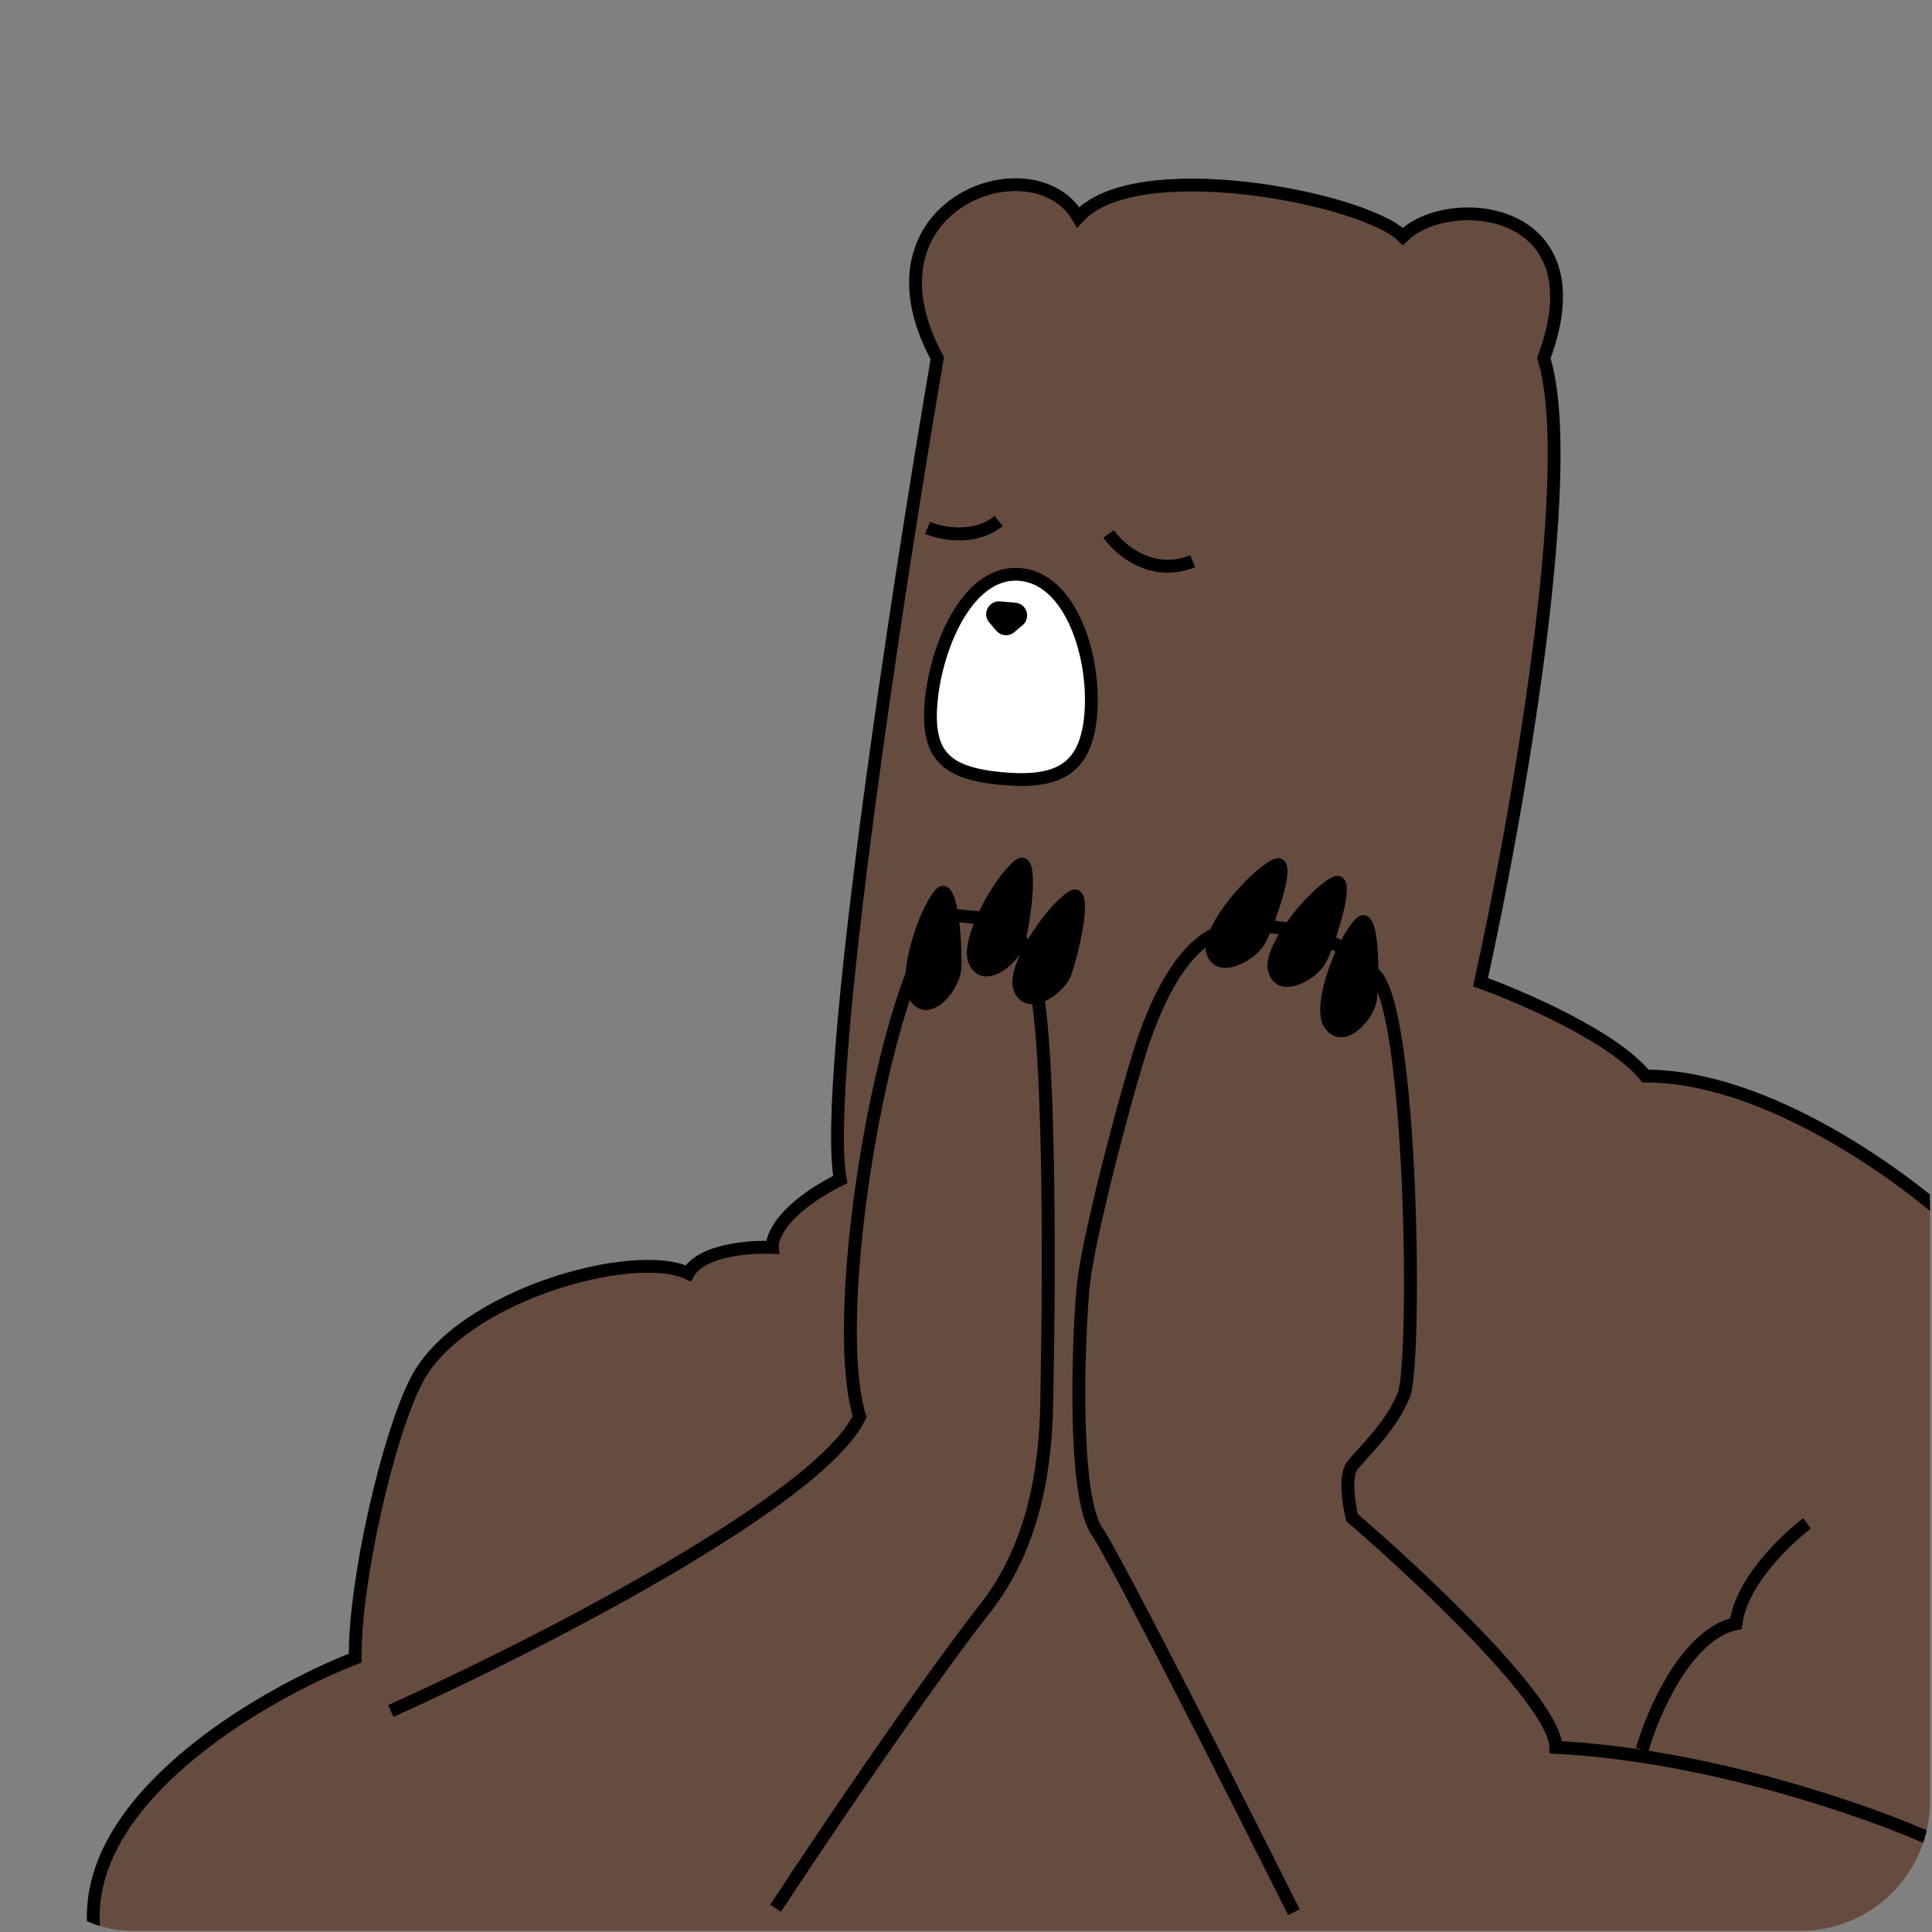 <svg width="476" height="476" viewBox="0 0 476 476" fill="none" xmlns="http://www.w3.org/2000/svg">
<rect x="0" y="0" width="476" height="476" fill="#808080" stroke="none"/>
<g clip-path="url(#clip0_9_248)">
<path d="M265.646 53.525C254.599 34.586 210.407 50.368 230.925 88.246C221.099 145.608 202.563 266.385 207.024 290.604C193.003 297.615 190.028 304.679 190.294 307.334C184.717 307.069 172.767 307.971 169.58 313.708C156.036 307.334 113.447 319.24 102.659 339.998C95.477 353.816 87.256 390.189 87.522 408.513C66.277 416.745 23.628 440.858 22.991 471.451C22.353 502.043 48.75 501.194 62.028 496.945L475.506 484.994L482.676 302.554C469.398 290.073 435.353 265.11 405.398 265.11C397.75 255.55 375.124 245.724 364.767 242.006C373.568 202.232 389.006 115.796 380.358 88.246C394.562 50.368 356.684 47.212 345.636 58.259C336.167 48.79 279.851 37.742 265.646 53.525Z" fill="#664C3F" stroke="black" stroke-width="3.157"/>
<path d="M231.21 220.22C227.281 225.085 222.396 240.279 224.958 245.491C228.55 251.335 234.827 243.757 235.539 239.252C236.063 235.935 235.14 215.355 231.21 220.22Z" fill="black" stroke="black" stroke-width="2.442"/>
<path d="M250.724 213.025C245.937 216.917 238.166 230.744 239.619 236.444C241.947 242.998 249.556 236.97 251.144 232.704C252.314 229.564 255.511 209.133 250.724 213.025Z" fill="black" stroke="black" stroke-width="2.442"/>
<path d="M263.855 220.757C258.749 224.126 249.784 237.078 250.715 242.916C252.439 249.697 260.541 244.5 262.503 240.418C263.948 237.412 268.962 217.388 263.855 220.757Z" fill="black" stroke="black" stroke-width="2.442"/>
<path d="M313.93 212.959C308.405 215.888 297.942 227.941 298.25 233.741C299.256 240.526 308.006 236.024 310.431 232.161C312.217 229.317 319.455 210.029 313.93 212.959Z" fill="black" stroke="black" stroke-width="2.442"/>
<path d="M328.567 217.313C323.167 220.298 313.074 232.533 313.497 238.401C314.63 245.263 323.185 240.674 325.502 236.757C327.208 233.872 333.966 214.328 328.567 217.313Z" fill="black" stroke="black" stroke-width="2.442"/>
<path d="M334.802 227.311C330.583 231.742 324.757 246.377 326.977 251.856C330.18 258.077 336.907 251.192 337.902 246.774C338.634 243.52 339.021 222.881 334.802 227.311Z" fill="black" stroke="black" stroke-width="2.442"/>
<path d="M268.705 176.463C268.033 183.555 265.701 187.523 262.232 189.683C258.654 191.911 253.501 192.461 246.641 191.811C239.769 191.16 235.258 189.689 232.574 186.927C229.95 184.226 228.743 179.933 229.424 172.742C230.105 165.558 232.499 157.316 236.362 151.083C240.245 144.818 245.342 140.958 251.405 141.532C257.508 142.11 262.176 146.946 265.199 153.879C268.204 160.77 269.38 169.333 268.705 176.463Z" fill="white" stroke="black" stroke-width="3.157"/>
<path d="M249.893 155.758C248.568 156.872 246.594 156.711 245.466 155.398L243.733 153.379C241.897 151.239 243.574 147.948 246.384 148.177L250.155 148.484C252.965 148.713 254.088 152.232 251.93 154.046L249.893 155.758Z" fill="black"/>
<path d="M273.137 131.541C275.857 135.469 283.808 142.315 293.851 138.275" stroke="black" stroke-width="3.187"/>
<path d="M228.523 130.065C231.931 131.491 240.208 133.145 246.05 128.354" stroke="black" stroke-width="3.187"/>
<path d="M96.274 421.553C130.531 406.151 201.595 370.088 211.793 349.055C203.029 320.375 221.353 223.976 235.693 225.569C250.034 227.163 250.034 224.773 254.814 241.503C258.638 254.887 258.532 311.877 258 338.698C257.795 349.055 258.797 375.664 242.864 396.059C226.93 416.454 201.702 453.952 191.079 470.151" stroke="black" stroke-width="3.187"/>
<path d="M445.221 375.326C439.91 379.309 428.969 389.826 427.694 400.023C415.584 402.573 407.246 421.799 404.59 431.094" stroke="black" stroke-width="3.187"/>
<path d="M474.94 452.808C460.069 446.169 420.925 432.413 383.322 430.501C383.322 419.666 349.861 388.277 333.131 373.936C332.334 370.75 331.218 363.739 333.131 361.189C335.521 358.003 342.691 351.629 345.877 343.662C349.064 335.696 348.026 248.654 338.707 240.094C332.092 231.923 316.955 226.235 302.857 228.94C291.461 231.127 284.291 247.857 280.55 260.011C276.272 273.905 268.357 304.421 267.006 315.779C265.953 324.623 263.819 367.563 270.193 377.123C275.291 384.771 304.716 442.982 318.79 471.132" stroke="black" stroke-width="3.187"/>
</g>
<defs>
<clipPath id="clip0_9_248">
<rect x="0.672" y="0.885" width="474.823" height="474.823" rx="31.867" fill="white"/>
</clipPath>
</defs>
</svg>
